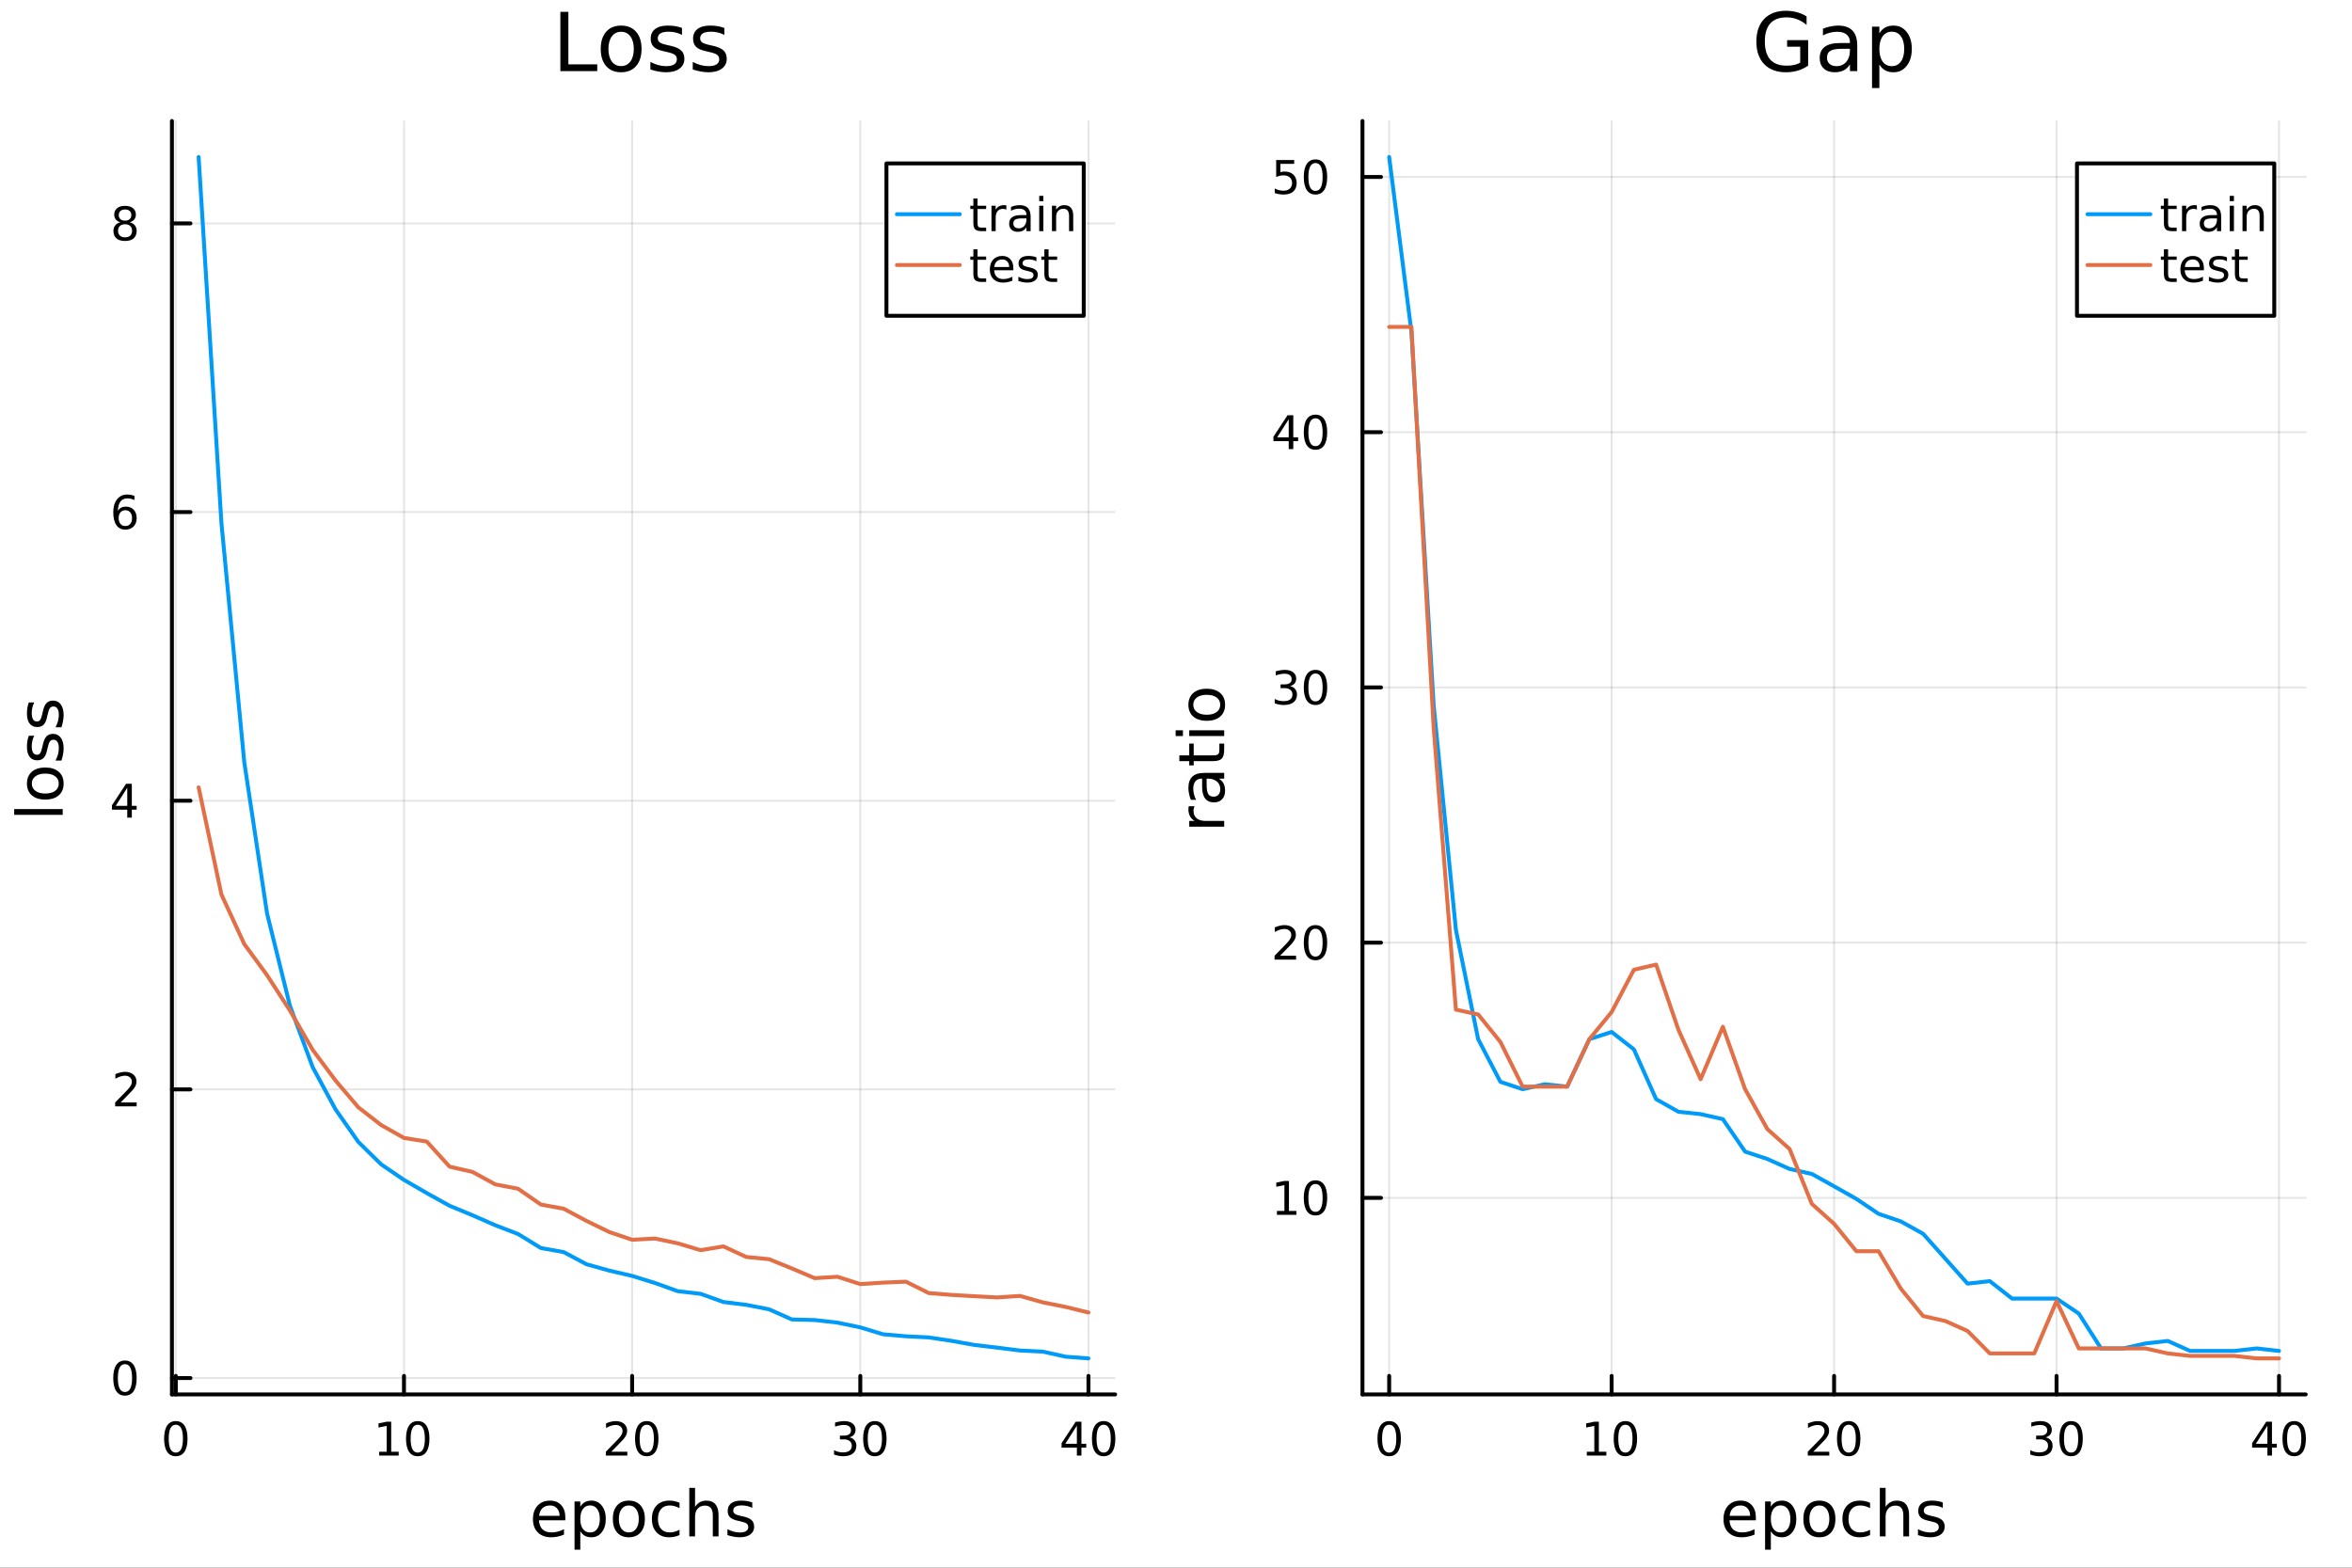 <?xml version="1.0" encoding="utf-8"?>
<svg xmlns="http://www.w3.org/2000/svg" xmlns:xlink="http://www.w3.org/1999/xlink" width="600" height="400" viewBox="0 0 2400 1600">
<rect x="0" y="0" width="2400" height="1600" fill="#333333" stroke="none"/>
<defs>
  <clipPath id="clip900">
    <rect x="0" y="0" width="2400" height="1600"/>
  </clipPath>
</defs>
<path clip-path="url(#clip900)" d="M0 1600 L2400 1600 L2400 0 L0 0  Z" fill="#ffffff" fill-rule="evenodd" fill-opacity="1"/>
<defs>
  <clipPath id="clip901">
    <rect x="480" y="0" width="1681" height="1600"/>
  </clipPath>
</defs>
<path clip-path="url(#clip900)" d="M175.445 1423.18 L1137.92 1423.18 L1137.92 123.472 L175.445 123.472  Z" fill="#ffffff" fill-rule="evenodd" fill-opacity="1"/>
<defs>
  <clipPath id="clip902">
    <rect x="175" y="123" width="963" height="1301"/>
  </clipPath>
</defs>
<polyline clip-path="url(#clip902)" style="stroke:#000000; stroke-linecap:round; stroke-linejoin:round; stroke-width:2; stroke-opacity:0.1; fill:none" points="179.403,1423.18 179.403,123.472 "/>
<polyline clip-path="url(#clip902)" style="stroke:#000000; stroke-linecap:round; stroke-linejoin:round; stroke-width:2; stroke-opacity:0.1; fill:none" points="412.222,1423.18 412.222,123.472 "/>
<polyline clip-path="url(#clip902)" style="stroke:#000000; stroke-linecap:round; stroke-linejoin:round; stroke-width:2; stroke-opacity:0.1; fill:none" points="645.041,1423.18 645.041,123.472 "/>
<polyline clip-path="url(#clip902)" style="stroke:#000000; stroke-linecap:round; stroke-linejoin:round; stroke-width:2; stroke-opacity:0.1; fill:none" points="877.859,1423.18 877.859,123.472 "/>
<polyline clip-path="url(#clip902)" style="stroke:#000000; stroke-linecap:round; stroke-linejoin:round; stroke-width:2; stroke-opacity:0.1; fill:none" points="1110.68,1423.18 1110.68,123.472 "/>
<polyline clip-path="url(#clip900)" style="stroke:#000000; stroke-linecap:round; stroke-linejoin:round; stroke-width:4; stroke-opacity:1; fill:none" points="175.445,1423.18 1137.92,1423.18 "/>
<polyline clip-path="url(#clip900)" style="stroke:#000000; stroke-linecap:round; stroke-linejoin:round; stroke-width:4; stroke-opacity:1; fill:none" points="179.403,1423.18 179.403,1404.28 "/>
<polyline clip-path="url(#clip900)" style="stroke:#000000; stroke-linecap:round; stroke-linejoin:round; stroke-width:4; stroke-opacity:1; fill:none" points="412.222,1423.18 412.222,1404.28 "/>
<polyline clip-path="url(#clip900)" style="stroke:#000000; stroke-linecap:round; stroke-linejoin:round; stroke-width:4; stroke-opacity:1; fill:none" points="645.041,1423.18 645.041,1404.28 "/>
<polyline clip-path="url(#clip900)" style="stroke:#000000; stroke-linecap:round; stroke-linejoin:round; stroke-width:4; stroke-opacity:1; fill:none" points="877.859,1423.18 877.859,1404.28 "/>
<polyline clip-path="url(#clip900)" style="stroke:#000000; stroke-linecap:round; stroke-linejoin:round; stroke-width:4; stroke-opacity:1; fill:none" points="1110.68,1423.18 1110.68,1404.28 "/>
<path clip-path="url(#clip900)" d="M179.403 1454.1 Q175.792 1454.1 173.963 1457.66 Q172.158 1461.2 172.158 1468.33 Q172.158 1475.44 173.963 1479.01 Q175.792 1482.55 179.403 1482.55 Q183.037 1482.55 184.843 1479.01 Q186.672 1475.44 186.672 1468.33 Q186.672 1461.2 184.843 1457.66 Q183.037 1454.1 179.403 1454.1 M179.403 1450.39 Q185.213 1450.39 188.269 1455 Q191.348 1459.58 191.348 1468.33 Q191.348 1477.06 188.269 1481.67 Q185.213 1486.25 179.403 1486.25 Q173.593 1486.25 170.514 1481.67 Q167.459 1477.06 167.459 1468.33 Q167.459 1459.58 170.514 1455 Q173.593 1450.39 179.403 1450.39 Z" fill="#000000" fill-rule="nonzero" fill-opacity="1" /><path clip-path="url(#clip900)" d="M386.91 1481.64 L394.548 1481.64 L394.548 1455.28 L386.238 1456.95 L386.238 1452.69 L394.502 1451.02 L399.178 1451.02 L399.178 1481.64 L406.817 1481.64 L406.817 1485.58 L386.91 1485.58 L386.91 1481.64 Z" fill="#000000" fill-rule="nonzero" fill-opacity="1" /><path clip-path="url(#clip900)" d="M426.261 1454.1 Q422.65 1454.1 420.821 1457.66 Q419.016 1461.2 419.016 1468.33 Q419.016 1475.44 420.821 1479.01 Q422.65 1482.55 426.261 1482.55 Q429.895 1482.55 431.701 1479.01 Q433.53 1475.44 433.53 1468.33 Q433.53 1461.2 431.701 1457.66 Q429.895 1454.1 426.261 1454.1 M426.261 1450.39 Q432.071 1450.39 435.127 1455 Q438.206 1459.58 438.206 1468.33 Q438.206 1477.06 435.127 1481.67 Q432.071 1486.25 426.261 1486.25 Q420.451 1486.25 417.372 1481.67 Q414.317 1477.06 414.317 1468.33 Q414.317 1459.58 417.372 1455 Q420.451 1450.39 426.261 1450.39 Z" fill="#000000" fill-rule="nonzero" fill-opacity="1" /><path clip-path="url(#clip900)" d="M623.814 1481.64 L640.133 1481.64 L640.133 1485.58 L618.189 1485.58 L618.189 1481.64 Q620.851 1478.89 625.434 1474.26 Q630.041 1469.61 631.221 1468.27 Q633.467 1465.74 634.346 1464.01 Q635.249 1462.25 635.249 1460.56 Q635.249 1457.8 633.305 1456.07 Q631.383 1454.33 628.282 1454.33 Q626.082 1454.33 623.629 1455.09 Q621.198 1455.86 618.42 1457.41 L618.42 1452.69 Q621.245 1451.55 623.698 1450.97 Q626.152 1450.39 628.189 1450.39 Q633.559 1450.39 636.754 1453.08 Q639.948 1455.77 639.948 1460.26 Q639.948 1462.39 639.138 1464.31 Q638.351 1466.2 636.244 1468.8 Q635.666 1469.47 632.564 1472.69 Q629.462 1475.88 623.814 1481.64 Z" fill="#000000" fill-rule="nonzero" fill-opacity="1" /><path clip-path="url(#clip900)" d="M659.948 1454.1 Q656.337 1454.1 654.508 1457.66 Q652.703 1461.2 652.703 1468.33 Q652.703 1475.44 654.508 1479.01 Q656.337 1482.55 659.948 1482.55 Q663.582 1482.55 665.388 1479.01 Q667.216 1475.44 667.216 1468.33 Q667.216 1461.2 665.388 1457.66 Q663.582 1454.1 659.948 1454.1 M659.948 1450.39 Q665.758 1450.39 668.814 1455 Q671.892 1459.58 671.892 1468.33 Q671.892 1477.06 668.814 1481.67 Q665.758 1486.25 659.948 1486.25 Q654.138 1486.25 651.059 1481.67 Q648.004 1477.06 648.004 1468.33 Q648.004 1459.58 651.059 1455 Q654.138 1450.39 659.948 1450.39 Z" fill="#000000" fill-rule="nonzero" fill-opacity="1" /><path clip-path="url(#clip900)" d="M866.702 1466.95 Q870.059 1467.66 871.934 1469.93 Q873.832 1472.2 873.832 1475.53 Q873.832 1480.65 870.313 1483.45 Q866.795 1486.25 860.313 1486.25 Q858.137 1486.25 855.823 1485.81 Q853.531 1485.39 851.077 1484.54 L851.077 1480.02 Q853.022 1481.16 855.336 1481.74 Q857.651 1482.32 860.174 1482.32 Q864.572 1482.32 866.864 1480.58 Q869.179 1478.84 869.179 1475.53 Q869.179 1472.48 867.026 1470.77 Q864.897 1469.03 861.077 1469.03 L857.049 1469.03 L857.049 1465.19 L861.262 1465.19 Q864.711 1465.19 866.54 1463.82 Q868.369 1462.43 868.369 1459.84 Q868.369 1457.18 866.471 1455.77 Q864.596 1454.33 861.077 1454.33 Q859.156 1454.33 856.957 1454.75 Q854.758 1455.16 852.119 1456.04 L852.119 1451.88 Q854.781 1451.14 857.096 1450.77 Q859.434 1450.39 861.494 1450.39 Q866.818 1450.39 869.92 1452.83 Q873.022 1455.23 873.022 1459.35 Q873.022 1462.22 871.378 1464.21 Q869.734 1466.18 866.702 1466.95 Z" fill="#000000" fill-rule="nonzero" fill-opacity="1" /><path clip-path="url(#clip900)" d="M892.697 1454.1 Q889.086 1454.1 887.258 1457.66 Q885.452 1461.2 885.452 1468.33 Q885.452 1475.44 887.258 1479.01 Q889.086 1482.55 892.697 1482.55 Q896.332 1482.55 898.137 1479.01 Q899.966 1475.44 899.966 1468.33 Q899.966 1461.2 898.137 1457.66 Q896.332 1454.1 892.697 1454.1 M892.697 1450.39 Q898.507 1450.39 901.563 1455 Q904.642 1459.58 904.642 1468.33 Q904.642 1477.06 901.563 1481.67 Q898.507 1486.25 892.697 1486.25 Q886.887 1486.25 883.808 1481.67 Q880.753 1477.06 880.753 1468.33 Q880.753 1459.58 883.808 1455 Q886.887 1450.39 892.697 1450.39 Z" fill="#000000" fill-rule="nonzero" fill-opacity="1" /><path clip-path="url(#clip900)" d="M1098.85 1455.09 L1087.04 1473.54 L1098.85 1473.54 L1098.85 1455.09 M1097.62 1451.02 L1103.5 1451.02 L1103.5 1473.54 L1108.43 1473.54 L1108.43 1477.43 L1103.5 1477.43 L1103.5 1485.58 L1098.85 1485.58 L1098.85 1477.43 L1083.25 1477.43 L1083.25 1472.92 L1097.62 1451.02 Z" fill="#000000" fill-rule="nonzero" fill-opacity="1" /><path clip-path="url(#clip900)" d="M1126.16 1454.1 Q1122.55 1454.1 1120.72 1457.66 Q1118.92 1461.2 1118.92 1468.33 Q1118.92 1475.44 1120.72 1479.01 Q1122.55 1482.55 1126.16 1482.55 Q1129.8 1482.55 1131.6 1479.01 Q1133.43 1475.44 1133.43 1468.33 Q1133.43 1461.2 1131.6 1457.66 Q1129.8 1454.1 1126.16 1454.1 M1126.16 1450.39 Q1131.97 1450.39 1135.03 1455 Q1138.11 1459.58 1138.11 1468.33 Q1138.11 1477.06 1135.03 1481.67 Q1131.97 1486.25 1126.16 1486.25 Q1120.35 1486.25 1117.28 1481.67 Q1114.22 1477.06 1114.22 1468.33 Q1114.22 1459.58 1117.28 1455 Q1120.35 1450.39 1126.16 1450.39 Z" fill="#000000" fill-rule="nonzero" fill-opacity="1" /><path clip-path="url(#clip900)" d="M576.872 1548.76 L576.872 1551.62 L549.945 1551.62 Q550.327 1557.67 553.573 1560.85 Q556.851 1564 562.676 1564 Q566.05 1564 569.201 1563.17 Q572.384 1562.35 575.503 1560.69 L575.503 1566.23 Q572.352 1567.57 569.042 1568.27 Q565.732 1568.97 562.326 1568.97 Q553.796 1568.97 548.799 1564 Q543.834 1559.04 543.834 1550.57 Q543.834 1541.82 548.544 1536.69 Q553.287 1531.54 561.307 1531.54 Q568.501 1531.54 572.67 1536.18 Q576.872 1540.8 576.872 1548.76 M571.015 1547.04 Q570.951 1542.23 568.31 1539.37 Q565.7 1536.5 561.371 1536.5 Q556.469 1536.5 553.509 1539.27 Q550.581 1542.04 550.136 1547.07 L571.015 1547.04 Z" fill="#000000" fill-rule="nonzero" fill-opacity="1" /><path clip-path="url(#clip900)" d="M592.149 1562.7 L592.149 1581.6 L586.261 1581.6 L586.261 1532.4 L592.149 1532.4 L592.149 1537.81 Q593.995 1534.62 596.796 1533.1 Q599.629 1531.54 603.544 1531.54 Q610.037 1531.54 614.079 1536.69 Q618.153 1541.85 618.153 1550.25 Q618.153 1558.65 614.079 1563.81 Q610.037 1568.97 603.544 1568.97 Q599.629 1568.97 596.796 1567.44 Q593.995 1565.88 592.149 1562.7 M612.074 1550.25 Q612.074 1543.79 609.4 1540.13 Q606.759 1536.44 602.112 1536.44 Q597.465 1536.44 594.791 1540.13 Q592.149 1543.79 592.149 1550.25 Q592.149 1556.71 594.791 1560.4 Q597.465 1564.07 602.112 1564.07 Q606.759 1564.07 609.4 1560.4 Q612.074 1556.71 612.074 1550.25 Z" fill="#000000" fill-rule="nonzero" fill-opacity="1" /><path clip-path="url(#clip900)" d="M641.674 1536.5 Q636.964 1536.5 634.227 1540.19 Q631.489 1543.85 631.489 1550.25 Q631.489 1556.65 634.195 1560.34 Q636.932 1564 641.674 1564 Q646.353 1564 649.091 1560.31 Q651.828 1556.62 651.828 1550.25 Q651.828 1543.92 649.091 1540.23 Q646.353 1536.5 641.674 1536.5 M641.674 1531.54 Q649.313 1531.54 653.674 1536.5 Q658.034 1541.47 658.034 1550.25 Q658.034 1559 653.674 1564 Q649.313 1568.97 641.674 1568.97 Q634.004 1568.97 629.643 1564 Q625.315 1559 625.315 1550.25 Q625.315 1541.47 629.643 1536.5 Q634.004 1531.54 641.674 1531.54 Z" fill="#000000" fill-rule="nonzero" fill-opacity="1" /><path clip-path="url(#clip900)" d="M693.396 1533.76 L693.396 1539.24 Q690.913 1537.87 688.399 1537.2 Q685.916 1536.5 683.37 1536.5 Q677.673 1536.5 674.522 1540.13 Q671.37 1543.73 671.37 1550.25 Q671.37 1556.78 674.522 1560.4 Q677.673 1564 683.37 1564 Q685.916 1564 688.399 1563.33 Q690.913 1562.63 693.396 1561.26 L693.396 1566.68 Q690.945 1567.82 688.303 1568.39 Q685.693 1568.97 682.733 1568.97 Q674.681 1568.97 669.938 1563.91 Q665.196 1558.85 665.196 1550.25 Q665.196 1541.53 669.97 1536.53 Q674.776 1531.54 683.115 1531.54 Q685.821 1531.54 688.399 1532.11 Q690.977 1532.65 693.396 1533.76 Z" fill="#000000" fill-rule="nonzero" fill-opacity="1" /><path clip-path="url(#clip900)" d="M733.213 1546.53 L733.213 1568.04 L727.357 1568.04 L727.357 1546.72 Q727.357 1541.66 725.384 1539.14 Q723.41 1536.63 719.463 1536.63 Q714.721 1536.63 711.984 1539.65 Q709.246 1542.68 709.246 1547.9 L709.246 1568.04 L703.358 1568.04 L703.358 1518.52 L709.246 1518.52 L709.246 1537.93 Q711.347 1534.72 714.18 1533.13 Q717.044 1531.54 720.768 1531.54 Q726.911 1531.54 730.062 1535.36 Q733.213 1539.14 733.213 1546.53 Z" fill="#000000" fill-rule="nonzero" fill-opacity="1" /><path clip-path="url(#clip900)" d="M767.62 1533.45 L767.62 1538.98 Q765.137 1537.71 762.464 1537.07 Q759.79 1536.44 756.926 1536.44 Q752.565 1536.44 750.369 1537.77 Q748.205 1539.11 748.205 1541.79 Q748.205 1543.82 749.764 1545 Q751.324 1546.15 756.034 1547.2 L758.04 1547.64 Q764.278 1548.98 766.888 1551.43 Q769.53 1553.85 769.53 1558.21 Q769.53 1563.17 765.583 1566.07 Q761.668 1568.97 754.793 1568.97 Q751.929 1568.97 748.809 1568.39 Q745.722 1567.85 742.284 1566.74 L742.284 1560.69 Q745.531 1562.38 748.682 1563.24 Q751.833 1564.07 754.92 1564.07 Q759.058 1564.07 761.286 1562.66 Q763.514 1561.23 763.514 1558.65 Q763.514 1556.27 761.891 1554.99 Q760.299 1553.72 754.857 1552.54 L752.82 1552.07 Q747.377 1550.92 744.958 1548.56 Q742.539 1546.18 742.539 1542.04 Q742.539 1537.01 746.104 1534.27 Q749.669 1531.54 756.225 1531.54 Q759.472 1531.54 762.336 1532.01 Q765.201 1532.49 767.62 1533.45 Z" fill="#000000" fill-rule="nonzero" fill-opacity="1" /><polyline clip-path="url(#clip902)" style="stroke:#000000; stroke-linecap:round; stroke-linejoin:round; stroke-width:2; stroke-opacity:0.1; fill:none" points="175.445,1406.46 1137.92,1406.46 "/>
<polyline clip-path="url(#clip902)" style="stroke:#000000; stroke-linecap:round; stroke-linejoin:round; stroke-width:2; stroke-opacity:0.1; fill:none" points="175.445,1111.84 1137.92,1111.84 "/>
<polyline clip-path="url(#clip902)" style="stroke:#000000; stroke-linecap:round; stroke-linejoin:round; stroke-width:2; stroke-opacity:0.1; fill:none" points="175.445,817.229 1137.92,817.229 "/>
<polyline clip-path="url(#clip902)" style="stroke:#000000; stroke-linecap:round; stroke-linejoin:round; stroke-width:2; stroke-opacity:0.1; fill:none" points="175.445,522.613 1137.92,522.613 "/>
<polyline clip-path="url(#clip902)" style="stroke:#000000; stroke-linecap:round; stroke-linejoin:round; stroke-width:2; stroke-opacity:0.1; fill:none" points="175.445,227.997 1137.92,227.997 "/>
<polyline clip-path="url(#clip900)" style="stroke:#000000; stroke-linecap:round; stroke-linejoin:round; stroke-width:4; stroke-opacity:1; fill:none" points="175.445,1423.18 175.445,123.472 "/>
<polyline clip-path="url(#clip900)" style="stroke:#000000; stroke-linecap:round; stroke-linejoin:round; stroke-width:4; stroke-opacity:1; fill:none" points="175.445,1406.46 194.343,1406.46 "/>
<polyline clip-path="url(#clip900)" style="stroke:#000000; stroke-linecap:round; stroke-linejoin:round; stroke-width:4; stroke-opacity:1; fill:none" points="175.445,1111.84 194.343,1111.84 "/>
<polyline clip-path="url(#clip900)" style="stroke:#000000; stroke-linecap:round; stroke-linejoin:round; stroke-width:4; stroke-opacity:1; fill:none" points="175.445,817.229 194.343,817.229 "/>
<polyline clip-path="url(#clip900)" style="stroke:#000000; stroke-linecap:round; stroke-linejoin:round; stroke-width:4; stroke-opacity:1; fill:none" points="175.445,522.613 194.343,522.613 "/>
<polyline clip-path="url(#clip900)" style="stroke:#000000; stroke-linecap:round; stroke-linejoin:round; stroke-width:4; stroke-opacity:1; fill:none" points="175.445,227.997 194.343,227.997 "/>
<path clip-path="url(#clip900)" d="M127.501 1392.26 Q123.89 1392.26 122.061 1395.82 Q120.255 1399.37 120.255 1406.5 Q120.255 1413.6 122.061 1417.17 Q123.89 1420.71 127.501 1420.71 Q131.135 1420.71 132.941 1417.17 Q134.769 1413.6 134.769 1406.5 Q134.769 1399.37 132.941 1395.82 Q131.135 1392.26 127.501 1392.26 M127.501 1388.56 Q133.311 1388.56 136.367 1393.16 Q139.445 1397.75 139.445 1406.5 Q139.445 1415.22 136.367 1419.83 Q133.311 1424.41 127.501 1424.41 Q121.691 1424.41 118.612 1419.83 Q115.556 1415.22 115.556 1406.5 Q115.556 1397.75 118.612 1393.16 Q121.691 1388.56 127.501 1388.56 Z" fill="#000000" fill-rule="nonzero" fill-opacity="1" /><path clip-path="url(#clip900)" d="M123.126 1125.19 L139.445 1125.19 L139.445 1129.12 L117.501 1129.12 L117.501 1125.19 Q120.163 1122.43 124.746 1117.81 Q129.353 1113.15 130.533 1111.81 Q132.779 1109.29 133.658 1107.55 Q134.561 1105.79 134.561 1104.1 Q134.561 1101.35 132.617 1099.61 Q130.695 1097.87 127.593 1097.87 Q125.394 1097.87 122.941 1098.64 Q120.51 1099.4 117.732 1100.95 L117.732 1096.23 Q120.556 1095.1 123.01 1094.52 Q125.464 1093.94 127.501 1093.94 Q132.871 1093.94 136.066 1096.62 Q139.26 1099.31 139.26 1103.8 Q139.26 1105.93 138.45 1107.85 Q137.663 1109.75 135.556 1112.34 Q134.978 1113.01 131.876 1116.23 Q128.774 1119.43 123.126 1125.19 Z" fill="#000000" fill-rule="nonzero" fill-opacity="1" /><path clip-path="url(#clip900)" d="M129.862 804.023 L118.056 822.472 L129.862 822.472 L129.862 804.023 M128.635 799.949 L134.515 799.949 L134.515 822.472 L139.445 822.472 L139.445 826.36 L134.515 826.36 L134.515 834.509 L129.862 834.509 L129.862 826.36 L114.26 826.36 L114.26 821.847 L128.635 799.949 Z" fill="#000000" fill-rule="nonzero" fill-opacity="1" /><path clip-path="url(#clip900)" d="M127.917 520.749 Q124.769 520.749 122.918 522.902 Q121.089 525.055 121.089 528.805 Q121.089 532.531 122.918 534.707 Q124.769 536.86 127.917 536.86 Q131.066 536.86 132.894 534.707 Q134.746 532.531 134.746 528.805 Q134.746 525.055 132.894 522.902 Q131.066 520.749 127.917 520.749 M137.2 506.096 L137.2 510.356 Q135.441 509.522 133.635 509.083 Q131.853 508.643 130.093 508.643 Q125.464 508.643 123.01 511.768 Q120.58 514.893 120.232 521.212 Q121.598 519.198 123.658 518.133 Q125.718 517.045 128.195 517.045 Q133.404 517.045 136.413 520.217 Q139.445 523.365 139.445 528.805 Q139.445 534.129 136.297 537.346 Q133.149 540.564 127.917 540.564 Q121.922 540.564 118.751 535.981 Q115.58 531.374 115.58 522.647 Q115.58 514.453 119.468 509.592 Q123.357 504.708 129.908 504.708 Q131.667 504.708 133.45 505.055 Q135.255 505.402 137.2 506.096 Z" fill="#000000" fill-rule="nonzero" fill-opacity="1" /><path clip-path="url(#clip900)" d="M127.593 228.865 Q124.26 228.865 122.339 230.647 Q120.441 232.429 120.441 235.554 Q120.441 238.679 122.339 240.462 Q124.26 242.244 127.593 242.244 Q130.927 242.244 132.848 240.462 Q134.769 238.656 134.769 235.554 Q134.769 232.429 132.848 230.647 Q130.95 228.865 127.593 228.865 M122.918 226.874 Q119.908 226.133 118.218 224.073 Q116.552 222.013 116.552 219.05 Q116.552 214.906 119.492 212.499 Q122.455 210.092 127.593 210.092 Q132.755 210.092 135.695 212.499 Q138.635 214.906 138.635 219.05 Q138.635 222.013 136.945 224.073 Q135.279 226.133 132.292 226.874 Q135.672 227.661 137.547 229.953 Q139.445 232.244 139.445 235.554 Q139.445 240.577 136.367 243.263 Q133.311 245.948 127.593 245.948 Q121.876 245.948 118.797 243.263 Q115.742 240.577 115.742 235.554 Q115.742 232.244 117.64 229.953 Q119.538 227.661 122.918 226.874 M121.205 219.49 Q121.205 222.175 122.871 223.679 Q124.561 225.184 127.593 225.184 Q130.603 225.184 132.292 223.679 Q134.005 222.175 134.005 219.49 Q134.005 216.804 132.292 215.3 Q130.603 213.795 127.593 213.795 Q124.561 213.795 122.871 215.3 Q121.205 216.804 121.205 219.49 Z" fill="#000000" fill-rule="nonzero" fill-opacity="1" /><path clip-path="url(#clip900)" d="M14.479 831.62 L14.479 825.763 L64.004 825.763 L64.004 831.62 L14.479 831.62 Z" fill="#000000" fill-rule="nonzero" fill-opacity="1" /><path clip-path="url(#clip900)" d="M32.462 799.696 Q32.462 804.407 36.154 807.144 Q39.815 809.881 46.212 809.881 Q52.609 809.881 56.302 807.176 Q59.962 804.438 59.962 799.696 Q59.962 795.017 56.27 792.28 Q52.578 789.543 46.212 789.543 Q39.878 789.543 36.186 792.28 Q32.462 795.017 32.462 799.696 M27.497 799.696 Q27.497 792.057 32.462 787.697 Q37.427 783.336 46.212 783.336 Q54.965 783.336 59.962 787.697 Q64.927 792.057 64.927 799.696 Q64.927 807.367 59.962 811.727 Q54.965 816.056 46.212 816.056 Q37.427 816.056 32.462 811.727 Q27.497 807.367 27.497 799.696 Z" fill="#000000" fill-rule="nonzero" fill-opacity="1" /><path clip-path="url(#clip900)" d="M29.407 750.903 L34.945 750.903 Q33.672 753.385 33.035 756.059 Q32.398 758.733 32.398 761.597 Q32.398 765.958 33.735 768.154 Q35.072 770.318 37.746 770.318 Q39.783 770.318 40.96 768.759 Q42.106 767.199 43.157 762.488 L43.602 760.483 Q44.939 754.245 47.39 751.635 Q49.809 748.993 54.169 748.993 Q59.134 748.993 62.031 752.94 Q64.927 756.855 64.927 763.73 Q64.927 766.594 64.354 769.713 Q63.813 772.801 62.699 776.238 L56.652 776.238 Q58.339 772.992 59.198 769.841 Q60.026 766.69 60.026 763.602 Q60.026 759.465 58.625 757.237 Q57.193 755.009 54.615 755.009 Q52.228 755.009 50.955 756.632 Q49.681 758.223 48.504 763.666 L48.026 765.703 Q46.88 771.146 44.525 773.565 Q42.138 775.984 38 775.984 Q32.971 775.984 30.234 772.419 Q27.497 768.854 27.497 762.297 Q27.497 759.051 27.974 756.186 Q28.452 753.322 29.407 750.903 Z" fill="#000000" fill-rule="nonzero" fill-opacity="1" /><path clip-path="url(#clip900)" d="M29.407 716.942 L34.945 716.942 Q33.672 719.424 33.035 722.098 Q32.398 724.772 32.398 727.636 Q32.398 731.997 33.735 734.193 Q35.072 736.357 37.746 736.357 Q39.783 736.357 40.96 734.798 Q42.106 733.238 43.157 728.527 L43.602 726.522 Q44.939 720.284 47.39 717.674 Q49.809 715.032 54.169 715.032 Q59.134 715.032 62.031 718.979 Q64.927 722.894 64.927 729.769 Q64.927 732.633 64.354 735.752 Q63.813 738.84 62.699 742.277 L56.652 742.277 Q58.339 739.031 59.198 735.88 Q60.026 732.729 60.026 729.641 Q60.026 725.504 58.625 723.276 Q57.193 721.048 54.615 721.048 Q52.228 721.048 50.955 722.671 Q49.681 724.262 48.504 729.705 L48.026 731.742 Q46.88 737.185 44.525 739.604 Q42.138 742.023 38 742.023 Q32.971 742.023 30.234 738.458 Q27.497 734.893 27.497 728.336 Q27.497 725.09 27.974 722.225 Q28.452 719.361 29.407 716.942 Z" fill="#000000" fill-rule="nonzero" fill-opacity="1" /><path clip-path="url(#clip900)" d="M571.795 12.096 L579.978 12.096 L579.978 65.689 L609.428 65.689 L609.428 72.576 L571.795 72.576 L571.795 12.096 Z" fill="#000000" fill-rule="nonzero" fill-opacity="1" /><path clip-path="url(#clip900)" d="M633.814 32.431 Q627.819 32.431 624.335 37.131 Q620.851 41.789 620.851 49.931 Q620.851 58.074 624.295 62.773 Q627.778 67.431 633.814 67.431 Q639.769 67.431 643.253 62.732 Q646.737 58.033 646.737 49.931 Q646.737 41.87 643.253 37.171 Q639.769 32.431 633.814 32.431 M633.814 26.112 Q643.536 26.112 649.086 32.431 Q654.636 38.751 654.636 49.931 Q654.636 61.071 649.086 67.431 Q643.536 73.751 633.814 73.751 Q624.052 73.751 618.502 67.431 Q612.993 61.071 612.993 49.931 Q612.993 38.751 618.502 32.431 Q624.052 26.112 633.814 26.112 Z" fill="#000000" fill-rule="nonzero" fill-opacity="1" /><path clip-path="url(#clip900)" d="M695.915 28.543 L695.915 35.591 Q692.755 33.971 689.352 33.161 Q685.949 32.35 682.304 32.35 Q676.754 32.35 673.959 34.052 Q671.204 35.753 671.204 39.156 Q671.204 41.749 673.189 43.248 Q675.174 44.706 681.169 46.043 L683.721 46.61 Q691.661 48.311 694.983 51.43 Q698.345 54.509 698.345 60.059 Q698.345 66.378 693.322 70.064 Q688.339 73.751 679.589 73.751 Q675.944 73.751 671.974 73.022 Q668.044 72.333 663.669 70.915 L663.669 63.218 Q667.801 65.365 671.812 66.459 Q675.822 67.512 679.752 67.512 Q685.018 67.512 687.853 65.73 Q690.689 63.907 690.689 60.626 Q690.689 57.588 688.623 55.967 Q686.598 54.347 679.67 52.848 L677.078 52.24 Q670.151 50.782 667.072 47.785 Q663.993 44.746 663.993 39.48 Q663.993 33.08 668.531 29.596 Q673.068 26.112 681.412 26.112 Q685.544 26.112 689.19 26.72 Q692.836 27.327 695.915 28.543 Z" fill="#000000" fill-rule="nonzero" fill-opacity="1" /><path clip-path="url(#clip900)" d="M739.138 28.543 L739.138 35.591 Q735.978 33.971 732.575 33.161 Q729.173 32.35 725.527 32.35 Q719.977 32.35 717.182 34.052 Q714.427 35.753 714.427 39.156 Q714.427 41.749 716.412 43.248 Q718.397 44.706 724.392 46.043 L726.945 46.61 Q734.884 48.311 738.206 51.43 Q741.568 54.509 741.568 60.059 Q741.568 66.378 736.545 70.064 Q731.563 73.751 722.813 73.751 Q719.167 73.751 715.197 73.022 Q711.268 72.333 706.893 70.915 L706.893 63.218 Q711.024 65.365 715.035 66.459 Q719.045 67.512 722.975 67.512 Q728.241 67.512 731.076 65.73 Q733.912 63.907 733.912 60.626 Q733.912 57.588 731.846 55.967 Q729.821 54.347 722.894 52.848 L720.301 52.24 Q713.374 50.782 710.295 47.785 Q707.217 44.746 707.217 39.48 Q707.217 33.08 711.754 29.596 Q716.291 26.112 724.636 26.112 Q728.767 26.112 732.413 26.72 Q736.059 27.327 739.138 28.543 Z" fill="#000000" fill-rule="nonzero" fill-opacity="1" /><polyline clip-path="url(#clip902)" style="stroke:#009af9; stroke-linecap:round; stroke-linejoin:round; stroke-width:4; stroke-opacity:1; fill:none" points="202.685,160.256 225.967,534.1 249.249,777.746 272.531,932.402 295.813,1026.39 319.094,1089.25 342.376,1132.23 365.658,1165.49 388.94,1188.36 412.222,1204.23 435.504,1217.69 458.786,1230.64 482.068,1240.27 505.349,1250.49 528.631,1259.45 551.913,1273.74 575.195,1277.9 598.477,1290.31 621.759,1296.8 645.041,1302.22 668.323,1309.44 691.604,1317.8 714.886,1320.49 738.168,1328.86 761.45,1331.73 784.732,1336.29 808.014,1346.65 831.296,1347.25 854.578,1349.88 877.859,1354.74 901.141,1361.8 924.423,1363.84 947.705,1364.98 970.987,1368.5 994.269,1372.67 1017.55,1375.42 1040.83,1378.35 1064.11,1379.48 1087.4,1384.65 1110.68,1386.4 "/>
<polyline clip-path="url(#clip902)" style="stroke:#e26f46; stroke-linecap:round; stroke-linejoin:round; stroke-width:4; stroke-opacity:1; fill:none" points="202.685,803.616 225.967,912.98 249.249,963.516 272.531,995.325 295.813,1031.31 319.094,1071.57 342.376,1102.8 365.658,1130.15 388.94,1148.25 412.222,1161.38 435.504,1165.11 458.786,1190.72 482.068,1196.03 505.349,1208.77 528.631,1213.24 551.913,1229.38 575.195,1233.64 598.477,1246.1 621.759,1257.44 645.041,1265.31 668.323,1264.06 691.604,1268.96 714.886,1275.96 738.168,1272.07 761.45,1282.88 784.732,1285.15 808.014,1294.59 831.296,1304.5 854.578,1303.07 877.859,1310.56 901.141,1309.05 924.423,1308.09 947.705,1319.73 970.987,1321.59 994.269,1322.93 1017.55,1324.18 1040.83,1322.61 1064.11,1329.22 1087.4,1333.86 1110.68,1339.57 "/>
<path clip-path="url(#clip900)" d="M904.543 322.316 L1105.84 322.316 L1105.84 166.796 L904.543 166.796  Z" fill="#ffffff" fill-rule="evenodd" fill-opacity="1"/>
<polyline clip-path="url(#clip900)" style="stroke:#000000; stroke-linecap:round; stroke-linejoin:round; stroke-width:4; stroke-opacity:1; fill:none" points="904.543,322.316 1105.84,322.316 1105.84,166.796 904.543,166.796 904.543,322.316 "/>
<polyline clip-path="url(#clip900)" style="stroke:#009af9; stroke-linecap:round; stroke-linejoin:round; stroke-width:4; stroke-opacity:1; fill:none" points="915.237,218.636 979.402,218.636 "/>
<path clip-path="url(#clip900)" d="M997.503 202.629 L997.503 209.99 L1006.28 209.99 L1006.28 213.3 L997.503 213.3 L997.503 227.374 Q997.503 230.545 998.36 231.448 Q999.239 232.351 1001.9 232.351 L1006.28 232.351 L1006.28 235.916 L1001.9 235.916 Q996.971 235.916 995.096 234.087 Q993.221 232.235 993.221 227.374 L993.221 213.3 L990.096 213.3 L990.096 209.99 L993.221 209.99 L993.221 202.629 L997.503 202.629 Z" fill="#000000" fill-rule="nonzero" fill-opacity="1" /><path clip-path="url(#clip900)" d="M1026.9 213.971 Q1026.18 213.555 1025.33 213.37 Q1024.49 213.161 1023.48 213.161 Q1019.86 213.161 1017.92 215.522 Q1016 217.86 1016 222.258 L1016 235.916 L1011.72 235.916 L1011.72 209.99 L1016 209.99 L1016 214.018 Q1017.34 211.657 1019.49 210.522 Q1021.65 209.365 1024.73 209.365 Q1025.16 209.365 1025.7 209.434 Q1026.23 209.481 1026.88 209.596 L1026.9 213.971 Z" fill="#000000" fill-rule="nonzero" fill-opacity="1" /><path clip-path="url(#clip900)" d="M1043.15 222.883 Q1037.99 222.883 1036 224.064 Q1034.01 225.244 1034.01 228.092 Q1034.01 230.36 1035.49 231.703 Q1036.99 233.022 1039.56 233.022 Q1043.1 233.022 1045.23 230.522 Q1047.39 227.999 1047.39 223.832 L1047.39 222.883 L1043.15 222.883 M1051.65 221.124 L1051.65 235.916 L1047.39 235.916 L1047.39 231.981 Q1045.93 234.342 1043.75 235.476 Q1041.58 236.587 1038.43 236.587 Q1034.45 236.587 1032.09 234.365 Q1029.75 232.119 1029.75 228.369 Q1029.75 223.994 1032.66 221.772 Q1035.6 219.55 1041.41 219.55 L1047.39 219.55 L1047.39 219.133 Q1047.39 216.194 1045.44 214.596 Q1043.52 212.976 1040.03 212.976 Q1037.8 212.976 1035.7 213.508 Q1033.59 214.041 1031.65 215.106 L1031.65 211.17 Q1033.98 210.268 1036.18 209.828 Q1038.38 209.365 1040.47 209.365 Q1046.09 209.365 1048.87 212.282 Q1051.65 215.198 1051.65 221.124 Z" fill="#000000" fill-rule="nonzero" fill-opacity="1" /><path clip-path="url(#clip900)" d="M1060.42 209.99 L1064.68 209.99 L1064.68 235.916 L1060.42 235.916 L1060.42 209.99 M1060.42 199.897 L1064.68 199.897 L1064.68 205.291 L1060.42 205.291 L1060.42 199.897 Z" fill="#000000" fill-rule="nonzero" fill-opacity="1" /><path clip-path="url(#clip900)" d="M1095.14 220.268 L1095.14 235.916 L1090.88 235.916 L1090.88 220.407 Q1090.88 216.726 1089.45 214.897 Q1088.01 213.069 1085.14 213.069 Q1081.69 213.069 1079.7 215.268 Q1077.71 217.467 1077.71 221.263 L1077.71 235.916 L1073.43 235.916 L1073.43 209.99 L1077.71 209.99 L1077.71 214.018 Q1079.24 211.68 1081.3 210.522 Q1083.38 209.365 1086.09 209.365 Q1090.56 209.365 1092.85 212.143 Q1095.14 214.897 1095.14 220.268 Z" fill="#000000" fill-rule="nonzero" fill-opacity="1" /><polyline clip-path="url(#clip900)" style="stroke:#e26f46; stroke-linecap:round; stroke-linejoin:round; stroke-width:4; stroke-opacity:1; fill:none" points="915.237,270.476 979.402,270.476 "/>
<path clip-path="url(#clip900)" d="M997.503 254.469 L997.503 261.83 L1006.28 261.83 L1006.28 265.14 L997.503 265.14 L997.503 279.214 Q997.503 282.385 998.36 283.288 Q999.239 284.191 1001.9 284.191 L1006.28 284.191 L1006.28 287.756 L1001.9 287.756 Q996.971 287.756 995.096 285.927 Q993.221 284.075 993.221 279.214 L993.221 265.14 L990.096 265.14 L990.096 261.83 L993.221 261.83 L993.221 254.469 L997.503 254.469 Z" fill="#000000" fill-rule="nonzero" fill-opacity="1" /><path clip-path="url(#clip900)" d="M1034.05 273.728 L1034.05 275.811 L1014.47 275.811 Q1014.75 280.209 1017.11 282.524 Q1019.49 284.816 1023.73 284.816 Q1026.18 284.816 1028.48 284.214 Q1030.79 283.612 1033.06 282.409 L1033.06 286.436 Q1030.77 287.408 1028.36 287.918 Q1025.95 288.427 1023.48 288.427 Q1017.27 288.427 1013.64 284.816 Q1010.03 281.205 1010.03 275.047 Q1010.03 268.682 1013.45 264.955 Q1016.9 261.205 1022.73 261.205 Q1027.97 261.205 1031 264.585 Q1034.05 267.941 1034.05 273.728 M1029.79 272.478 Q1029.75 268.983 1027.83 266.899 Q1025.93 264.816 1022.78 264.816 Q1019.22 264.816 1017.06 266.83 Q1014.93 268.844 1014.61 272.501 L1029.79 272.478 Z" fill="#000000" fill-rule="nonzero" fill-opacity="1" /><path clip-path="url(#clip900)" d="M1057.57 262.594 L1057.57 266.622 Q1055.77 265.696 1053.82 265.233 Q1051.88 264.77 1049.79 264.77 Q1046.62 264.77 1045.03 265.742 Q1043.45 266.714 1043.45 268.659 Q1043.45 270.14 1044.59 270.997 Q1045.72 271.83 1049.15 272.594 L1050.6 272.918 Q1055.14 273.89 1057.04 275.672 Q1058.96 277.432 1058.96 280.603 Q1058.96 284.214 1056.09 286.321 Q1053.24 288.427 1048.24 288.427 Q1046.16 288.427 1043.89 288.01 Q1041.65 287.617 1039.15 286.807 L1039.15 282.409 Q1041.51 283.635 1043.8 284.26 Q1046.09 284.862 1048.34 284.862 Q1051.35 284.862 1052.97 283.844 Q1054.59 282.802 1054.59 280.927 Q1054.59 279.191 1053.41 278.265 Q1052.25 277.339 1048.29 276.483 L1046.81 276.135 Q1042.85 275.302 1041.09 273.589 Q1039.33 271.853 1039.33 268.844 Q1039.33 265.186 1041.92 263.196 Q1044.52 261.205 1049.29 261.205 Q1051.65 261.205 1053.73 261.552 Q1055.81 261.899 1057.57 262.594 Z" fill="#000000" fill-rule="nonzero" fill-opacity="1" /><path clip-path="url(#clip900)" d="M1069.96 254.469 L1069.96 261.83 L1078.73 261.83 L1078.73 265.14 L1069.96 265.14 L1069.96 279.214 Q1069.96 282.385 1070.81 283.288 Q1071.69 284.191 1074.35 284.191 L1078.73 284.191 L1078.73 287.756 L1074.35 287.756 Q1069.42 287.756 1067.55 285.927 Q1065.67 284.075 1065.67 279.214 L1065.67 265.14 L1062.55 265.14 L1062.55 261.83 L1065.67 261.83 L1065.67 254.469 L1069.96 254.469 Z" fill="#000000" fill-rule="nonzero" fill-opacity="1" /><path clip-path="url(#clip900)" d="M1390.28 1423.18 L2352.76 1423.18 L2352.76 123.472 L1390.28 123.472  Z" fill="#ffffff" fill-rule="evenodd" fill-opacity="1"/>
<defs>
  <clipPath id="clip903">
    <rect x="1390" y="123" width="963" height="1301"/>
  </clipPath>
</defs>
<polyline clip-path="url(#clip903)" style="stroke:#000000; stroke-linecap:round; stroke-linejoin:round; stroke-width:2; stroke-opacity:0.1; fill:none" points="1417.52,1423.18 1417.52,123.472 "/>
<polyline clip-path="url(#clip903)" style="stroke:#000000; stroke-linecap:round; stroke-linejoin:round; stroke-width:2; stroke-opacity:0.1; fill:none" points="1644.52,1423.18 1644.52,123.472 "/>
<polyline clip-path="url(#clip903)" style="stroke:#000000; stroke-linecap:round; stroke-linejoin:round; stroke-width:2; stroke-opacity:0.1; fill:none" points="1871.52,1423.18 1871.52,123.472 "/>
<polyline clip-path="url(#clip903)" style="stroke:#000000; stroke-linecap:round; stroke-linejoin:round; stroke-width:2; stroke-opacity:0.1; fill:none" points="2098.52,1423.18 2098.52,123.472 "/>
<polyline clip-path="url(#clip903)" style="stroke:#000000; stroke-linecap:round; stroke-linejoin:round; stroke-width:2; stroke-opacity:0.1; fill:none" points="2325.52,1423.18 2325.52,123.472 "/>
<polyline clip-path="url(#clip900)" style="stroke:#000000; stroke-linecap:round; stroke-linejoin:round; stroke-width:4; stroke-opacity:1; fill:none" points="1390.28,1423.18 2352.76,1423.18 "/>
<polyline clip-path="url(#clip900)" style="stroke:#000000; stroke-linecap:round; stroke-linejoin:round; stroke-width:4; stroke-opacity:1; fill:none" points="1417.52,1423.18 1417.52,1404.28 "/>
<polyline clip-path="url(#clip900)" style="stroke:#000000; stroke-linecap:round; stroke-linejoin:round; stroke-width:4; stroke-opacity:1; fill:none" points="1644.52,1423.18 1644.52,1404.28 "/>
<polyline clip-path="url(#clip900)" style="stroke:#000000; stroke-linecap:round; stroke-linejoin:round; stroke-width:4; stroke-opacity:1; fill:none" points="1871.52,1423.18 1871.52,1404.28 "/>
<polyline clip-path="url(#clip900)" style="stroke:#000000; stroke-linecap:round; stroke-linejoin:round; stroke-width:4; stroke-opacity:1; fill:none" points="2098.52,1423.18 2098.52,1404.28 "/>
<polyline clip-path="url(#clip900)" style="stroke:#000000; stroke-linecap:round; stroke-linejoin:round; stroke-width:4; stroke-opacity:1; fill:none" points="2325.52,1423.18 2325.52,1404.28 "/>
<path clip-path="url(#clip900)" d="M1417.52 1454.1 Q1413.91 1454.1 1412.08 1457.66 Q1410.28 1461.2 1410.28 1468.33 Q1410.28 1475.44 1412.08 1479.01 Q1413.91 1482.55 1417.52 1482.55 Q1421.16 1482.55 1422.96 1479.01 Q1424.79 1475.44 1424.79 1468.33 Q1424.79 1461.2 1422.96 1457.66 Q1421.16 1454.1 1417.52 1454.1 M1417.52 1450.39 Q1423.33 1450.39 1426.39 1455 Q1429.47 1459.58 1429.47 1468.33 Q1429.47 1477.06 1426.39 1481.67 Q1423.33 1486.25 1417.52 1486.25 Q1411.71 1486.25 1408.63 1481.67 Q1405.58 1477.06 1405.58 1468.33 Q1405.58 1459.58 1408.63 1455 Q1411.71 1450.39 1417.52 1450.39 Z" fill="#000000" fill-rule="nonzero" fill-opacity="1" /><path clip-path="url(#clip900)" d="M1619.21 1481.64 L1626.85 1481.64 L1626.85 1455.28 L1618.54 1456.95 L1618.54 1452.69 L1626.8 1451.02 L1631.48 1451.02 L1631.48 1481.64 L1639.12 1481.64 L1639.12 1485.58 L1619.21 1485.58 L1619.21 1481.64 Z" fill="#000000" fill-rule="nonzero" fill-opacity="1" /><path clip-path="url(#clip900)" d="M1658.56 1454.1 Q1654.95 1454.1 1653.12 1457.66 Q1651.32 1461.2 1651.32 1468.33 Q1651.32 1475.44 1653.12 1479.01 Q1654.95 1482.55 1658.56 1482.55 Q1662.19 1482.55 1664 1479.01 Q1665.83 1475.44 1665.83 1468.33 Q1665.83 1461.2 1664 1457.66 Q1662.19 1454.1 1658.56 1454.1 M1658.56 1450.39 Q1664.37 1450.39 1667.43 1455 Q1670.5 1459.58 1670.5 1468.33 Q1670.5 1477.06 1667.43 1481.67 Q1664.37 1486.25 1658.56 1486.25 Q1652.75 1486.25 1649.67 1481.67 Q1646.62 1477.06 1646.62 1468.33 Q1646.62 1459.58 1649.67 1455 Q1652.75 1450.39 1658.56 1450.39 Z" fill="#000000" fill-rule="nonzero" fill-opacity="1" /><path clip-path="url(#clip900)" d="M1850.29 1481.64 L1866.61 1481.64 L1866.61 1485.58 L1844.67 1485.58 L1844.67 1481.64 Q1847.33 1478.89 1851.91 1474.26 Q1856.52 1469.61 1857.7 1468.27 Q1859.95 1465.74 1860.83 1464.01 Q1861.73 1462.25 1861.73 1460.56 Q1861.73 1457.8 1859.78 1456.07 Q1857.86 1454.33 1854.76 1454.33 Q1852.56 1454.33 1850.11 1455.09 Q1847.68 1455.86 1844.9 1457.41 L1844.9 1452.69 Q1847.72 1451.55 1850.18 1450.97 Q1852.63 1450.39 1854.67 1450.39 Q1860.04 1450.39 1863.23 1453.08 Q1866.43 1455.77 1866.43 1460.26 Q1866.43 1462.39 1865.62 1464.31 Q1864.83 1466.2 1862.72 1468.8 Q1862.14 1469.47 1859.04 1472.69 Q1855.94 1475.88 1850.29 1481.64 Z" fill="#000000" fill-rule="nonzero" fill-opacity="1" /><path clip-path="url(#clip900)" d="M1886.43 1454.1 Q1882.82 1454.1 1880.99 1457.66 Q1879.18 1461.2 1879.18 1468.33 Q1879.18 1475.44 1880.99 1479.01 Q1882.82 1482.55 1886.43 1482.55 Q1890.06 1482.55 1891.87 1479.01 Q1893.7 1475.44 1893.7 1468.33 Q1893.7 1461.2 1891.87 1457.66 Q1890.06 1454.1 1886.43 1454.1 M1886.43 1450.39 Q1892.24 1450.39 1895.29 1455 Q1898.37 1459.58 1898.37 1468.33 Q1898.37 1477.06 1895.29 1481.67 Q1892.24 1486.25 1886.43 1486.25 Q1880.62 1486.25 1877.54 1481.67 Q1874.48 1477.06 1874.48 1468.33 Q1874.48 1459.58 1877.54 1455 Q1880.62 1450.39 1886.43 1450.39 Z" fill="#000000" fill-rule="nonzero" fill-opacity="1" /><path clip-path="url(#clip900)" d="M2087.36 1466.95 Q2090.72 1467.66 2092.59 1469.93 Q2094.49 1472.2 2094.49 1475.53 Q2094.49 1480.65 2090.97 1483.45 Q2087.45 1486.25 2080.97 1486.25 Q2078.8 1486.25 2076.48 1485.81 Q2074.19 1485.39 2071.74 1484.54 L2071.74 1480.02 Q2073.68 1481.16 2075.99 1481.74 Q2078.31 1482.32 2080.83 1482.32 Q2085.23 1482.32 2087.52 1480.58 Q2089.84 1478.84 2089.84 1475.53 Q2089.84 1472.48 2087.68 1470.77 Q2085.55 1469.03 2081.74 1469.03 L2077.71 1469.03 L2077.71 1465.19 L2081.92 1465.19 Q2085.37 1465.19 2087.2 1463.82 Q2089.03 1462.43 2089.03 1459.84 Q2089.03 1457.18 2087.13 1455.77 Q2085.25 1454.33 2081.74 1454.33 Q2079.81 1454.33 2077.62 1454.75 Q2075.42 1455.16 2072.78 1456.04 L2072.78 1451.88 Q2075.44 1451.14 2077.75 1450.77 Q2080.09 1450.39 2082.15 1450.39 Q2087.48 1450.39 2090.58 1452.83 Q2093.68 1455.23 2093.68 1459.35 Q2093.68 1462.22 2092.04 1464.21 Q2090.39 1466.18 2087.36 1466.95 Z" fill="#000000" fill-rule="nonzero" fill-opacity="1" /><path clip-path="url(#clip900)" d="M2113.36 1454.1 Q2109.74 1454.1 2107.92 1457.66 Q2106.11 1461.2 2106.11 1468.33 Q2106.11 1475.44 2107.92 1479.01 Q2109.74 1482.55 2113.36 1482.55 Q2116.99 1482.55 2118.8 1479.01 Q2120.62 1475.44 2120.62 1468.33 Q2120.62 1461.2 2118.8 1457.66 Q2116.99 1454.1 2113.36 1454.1 M2113.36 1450.39 Q2119.17 1450.39 2122.22 1455 Q2125.3 1459.58 2125.3 1468.33 Q2125.3 1477.06 2122.22 1481.67 Q2119.17 1486.25 2113.36 1486.25 Q2107.55 1486.25 2104.47 1481.67 Q2101.41 1477.06 2101.41 1468.33 Q2101.41 1459.58 2104.47 1455 Q2107.55 1450.39 2113.36 1450.39 Z" fill="#000000" fill-rule="nonzero" fill-opacity="1" /><path clip-path="url(#clip900)" d="M2313.69 1455.09 L2301.88 1473.54 L2313.69 1473.54 L2313.69 1455.09 M2312.46 1451.02 L2318.34 1451.02 L2318.34 1473.54 L2323.27 1473.54 L2323.27 1477.43 L2318.34 1477.43 L2318.34 1485.58 L2313.69 1485.58 L2313.69 1477.43 L2298.09 1477.43 L2298.09 1472.92 L2312.46 1451.02 Z" fill="#000000" fill-rule="nonzero" fill-opacity="1" /><path clip-path="url(#clip900)" d="M2341 1454.1 Q2337.39 1454.1 2335.56 1457.66 Q2333.76 1461.2 2333.76 1468.33 Q2333.76 1475.44 2335.56 1479.01 Q2337.39 1482.55 2341 1482.55 Q2344.64 1482.55 2346.44 1479.01 Q2348.27 1475.44 2348.27 1468.33 Q2348.27 1461.2 2346.44 1457.66 Q2344.64 1454.1 2341 1454.1 M2341 1450.39 Q2346.81 1450.39 2349.87 1455 Q2352.95 1459.58 2352.95 1468.33 Q2352.95 1477.06 2349.87 1481.67 Q2346.81 1486.25 2341 1486.25 Q2335.19 1486.25 2332.11 1481.67 Q2329.06 1477.06 2329.06 1468.33 Q2329.06 1459.58 2332.11 1455 Q2335.19 1450.39 2341 1450.39 Z" fill="#000000" fill-rule="nonzero" fill-opacity="1" /><path clip-path="url(#clip900)" d="M1791.71 1548.76 L1791.71 1551.62 L1764.78 1551.62 Q1765.16 1557.67 1768.41 1560.85 Q1771.69 1564 1777.51 1564 Q1780.89 1564 1784.04 1563.17 Q1787.22 1562.35 1790.34 1560.69 L1790.34 1566.23 Q1787.19 1567.57 1783.88 1568.27 Q1780.57 1568.97 1777.16 1568.97 Q1768.63 1568.97 1763.64 1564 Q1758.67 1559.04 1758.67 1550.57 Q1758.67 1541.82 1763.38 1536.69 Q1768.12 1531.54 1776.15 1531.54 Q1783.34 1531.54 1787.51 1536.18 Q1791.71 1540.8 1791.71 1548.76 M1785.85 1547.04 Q1785.79 1542.23 1783.15 1539.37 Q1780.54 1536.5 1776.21 1536.5 Q1771.31 1536.5 1768.35 1539.27 Q1765.42 1542.04 1764.97 1547.07 L1785.85 1547.04 Z" fill="#000000" fill-rule="nonzero" fill-opacity="1" /><path clip-path="url(#clip900)" d="M1806.99 1562.7 L1806.99 1581.6 L1801.1 1581.6 L1801.1 1532.4 L1806.99 1532.4 L1806.99 1537.81 Q1808.83 1534.62 1811.63 1533.1 Q1814.47 1531.54 1818.38 1531.54 Q1824.87 1531.54 1828.92 1536.69 Q1832.99 1541.85 1832.99 1550.25 Q1832.99 1558.65 1828.92 1563.81 Q1824.87 1568.97 1818.38 1568.97 Q1814.47 1568.97 1811.63 1567.44 Q1808.83 1565.88 1806.99 1562.7 M1826.91 1550.25 Q1826.91 1543.79 1824.24 1540.13 Q1821.6 1536.44 1816.95 1536.44 Q1812.3 1536.44 1809.63 1540.13 Q1806.99 1543.79 1806.99 1550.25 Q1806.99 1556.71 1809.63 1560.4 Q1812.3 1564.07 1816.95 1564.07 Q1821.6 1564.07 1824.24 1560.4 Q1826.91 1556.71 1826.91 1550.25 Z" fill="#000000" fill-rule="nonzero" fill-opacity="1" /><path clip-path="url(#clip900)" d="M1856.51 1536.5 Q1851.8 1536.5 1849.06 1540.19 Q1846.33 1543.85 1846.33 1550.25 Q1846.33 1556.65 1849.03 1560.34 Q1851.77 1564 1856.51 1564 Q1861.19 1564 1863.93 1560.31 Q1866.67 1556.62 1866.67 1550.25 Q1866.67 1543.92 1863.93 1540.23 Q1861.19 1536.5 1856.51 1536.5 M1856.51 1531.54 Q1864.15 1531.54 1868.51 1536.5 Q1872.87 1541.47 1872.87 1550.25 Q1872.87 1559 1868.51 1564 Q1864.15 1568.97 1856.51 1568.97 Q1848.84 1568.97 1844.48 1564 Q1840.15 1559 1840.15 1550.25 Q1840.15 1541.47 1844.48 1536.5 Q1848.84 1531.54 1856.51 1531.54 Z" fill="#000000" fill-rule="nonzero" fill-opacity="1" /><path clip-path="url(#clip900)" d="M1908.23 1533.76 L1908.23 1539.24 Q1905.75 1537.87 1903.24 1537.2 Q1900.75 1536.5 1898.21 1536.5 Q1892.51 1536.5 1889.36 1540.13 Q1886.21 1543.73 1886.21 1550.25 Q1886.21 1556.78 1889.36 1560.4 Q1892.51 1564 1898.21 1564 Q1900.75 1564 1903.24 1563.33 Q1905.75 1562.63 1908.23 1561.26 L1908.23 1566.68 Q1905.78 1567.82 1903.14 1568.39 Q1900.53 1568.97 1897.57 1568.97 Q1889.52 1568.97 1884.78 1563.91 Q1880.03 1558.85 1880.03 1550.25 Q1880.03 1541.53 1884.81 1536.53 Q1889.61 1531.54 1897.95 1531.54 Q1900.66 1531.54 1903.24 1532.11 Q1905.81 1532.65 1908.23 1533.76 Z" fill="#000000" fill-rule="nonzero" fill-opacity="1" /><path clip-path="url(#clip900)" d="M1948.05 1546.53 L1948.05 1568.04 L1942.19 1568.04 L1942.19 1546.72 Q1942.19 1541.66 1940.22 1539.14 Q1938.25 1536.63 1934.3 1536.63 Q1929.56 1536.63 1926.82 1539.65 Q1924.08 1542.68 1924.08 1547.9 L1924.08 1568.04 L1918.2 1568.04 L1918.2 1518.52 L1924.08 1518.52 L1924.08 1537.93 Q1926.19 1534.72 1929.02 1533.13 Q1931.88 1531.54 1935.61 1531.54 Q1941.75 1531.54 1944.9 1535.36 Q1948.05 1539.14 1948.05 1546.53 Z" fill="#000000" fill-rule="nonzero" fill-opacity="1" /><path clip-path="url(#clip900)" d="M1982.46 1533.45 L1982.46 1538.98 Q1979.98 1537.71 1977.3 1537.07 Q1974.63 1536.44 1971.76 1536.44 Q1967.4 1536.44 1965.21 1537.77 Q1963.04 1539.11 1963.04 1541.79 Q1963.04 1543.82 1964.6 1545 Q1966.16 1546.15 1970.87 1547.2 L1972.88 1547.64 Q1979.12 1548.98 1981.73 1551.43 Q1984.37 1553.85 1984.37 1558.21 Q1984.37 1563.17 1980.42 1566.07 Q1976.51 1568.97 1969.63 1568.97 Q1966.77 1568.97 1963.65 1568.39 Q1960.56 1567.85 1957.12 1566.74 L1957.12 1560.69 Q1960.37 1562.38 1963.52 1563.24 Q1966.67 1564.07 1969.76 1564.07 Q1973.9 1564.07 1976.12 1562.66 Q1978.35 1561.23 1978.35 1558.65 Q1978.35 1556.27 1976.73 1554.99 Q1975.14 1553.72 1969.69 1552.54 L1967.66 1552.07 Q1962.21 1550.92 1959.8 1548.56 Q1957.38 1546.18 1957.38 1542.04 Q1957.38 1537.01 1960.94 1534.27 Q1964.51 1531.54 1971.06 1531.54 Q1974.31 1531.54 1977.17 1532.01 Q1980.04 1532.49 1982.46 1533.45 Z" fill="#000000" fill-rule="nonzero" fill-opacity="1" /><polyline clip-path="url(#clip903)" style="stroke:#000000; stroke-linecap:round; stroke-linejoin:round; stroke-width:2; stroke-opacity:0.1; fill:none" points="1390.28,1222.57 2352.76,1222.57 "/>
<polyline clip-path="url(#clip903)" style="stroke:#000000; stroke-linecap:round; stroke-linejoin:round; stroke-width:2; stroke-opacity:0.1; fill:none" points="1390.28,962.08 2352.76,962.08 "/>
<polyline clip-path="url(#clip903)" style="stroke:#000000; stroke-linecap:round; stroke-linejoin:round; stroke-width:2; stroke-opacity:0.1; fill:none" points="1390.28,701.589 2352.76,701.589 "/>
<polyline clip-path="url(#clip903)" style="stroke:#000000; stroke-linecap:round; stroke-linejoin:round; stroke-width:2; stroke-opacity:0.1; fill:none" points="1390.28,441.098 2352.76,441.098 "/>
<polyline clip-path="url(#clip903)" style="stroke:#000000; stroke-linecap:round; stroke-linejoin:round; stroke-width:2; stroke-opacity:0.1; fill:none" points="1390.28,180.607 2352.76,180.607 "/>
<polyline clip-path="url(#clip900)" style="stroke:#000000; stroke-linecap:round; stroke-linejoin:round; stroke-width:4; stroke-opacity:1; fill:none" points="1390.28,1423.18 1390.28,123.472 "/>
<polyline clip-path="url(#clip900)" style="stroke:#000000; stroke-linecap:round; stroke-linejoin:round; stroke-width:4; stroke-opacity:1; fill:none" points="1390.28,1222.57 1409.18,1222.57 "/>
<polyline clip-path="url(#clip900)" style="stroke:#000000; stroke-linecap:round; stroke-linejoin:round; stroke-width:4; stroke-opacity:1; fill:none" points="1390.28,962.08 1409.18,962.08 "/>
<polyline clip-path="url(#clip900)" style="stroke:#000000; stroke-linecap:round; stroke-linejoin:round; stroke-width:4; stroke-opacity:1; fill:none" points="1390.28,701.589 1409.18,701.589 "/>
<polyline clip-path="url(#clip900)" style="stroke:#000000; stroke-linecap:round; stroke-linejoin:round; stroke-width:4; stroke-opacity:1; fill:none" points="1390.28,441.098 1409.18,441.098 "/>
<polyline clip-path="url(#clip900)" style="stroke:#000000; stroke-linecap:round; stroke-linejoin:round; stroke-width:4; stroke-opacity:1; fill:none" points="1390.28,180.607 1409.18,180.607 "/>
<path clip-path="url(#clip900)" d="M1302.99 1235.92 L1310.63 1235.92 L1310.63 1209.55 L1302.32 1211.22 L1302.32 1206.96 L1310.58 1205.29 L1315.26 1205.29 L1315.26 1235.92 L1322.89 1235.92 L1322.89 1239.85 L1302.99 1239.85 L1302.99 1235.92 Z" fill="#000000" fill-rule="nonzero" fill-opacity="1" /><path clip-path="url(#clip900)" d="M1342.34 1208.37 Q1338.73 1208.37 1336.9 1211.93 Q1335.09 1215.48 1335.09 1222.61 Q1335.09 1229.71 1336.9 1233.28 Q1338.73 1236.82 1342.34 1236.82 Q1345.97 1236.82 1347.78 1233.28 Q1349.61 1229.71 1349.61 1222.61 Q1349.61 1215.48 1347.78 1211.93 Q1345.97 1208.37 1342.34 1208.37 M1342.34 1204.67 Q1348.15 1204.67 1351.2 1209.27 Q1354.28 1213.86 1354.28 1222.61 Q1354.28 1231.33 1351.2 1235.94 Q1348.15 1240.52 1342.34 1240.52 Q1336.53 1240.52 1333.45 1235.94 Q1330.39 1231.33 1330.39 1222.61 Q1330.39 1213.86 1333.45 1209.27 Q1336.53 1204.67 1342.34 1204.67 Z" fill="#000000" fill-rule="nonzero" fill-opacity="1" /><path clip-path="url(#clip900)" d="M1306.2 975.425 L1322.52 975.425 L1322.52 979.36 L1300.58 979.36 L1300.58 975.425 Q1303.24 972.67 1307.83 968.041 Q1312.43 963.388 1313.61 962.045 Q1315.86 959.522 1316.74 957.786 Q1317.64 956.027 1317.64 954.337 Q1317.64 951.583 1315.7 949.846 Q1313.77 948.11 1310.67 948.11 Q1308.47 948.11 1306.02 948.874 Q1303.59 949.638 1300.81 951.189 L1300.81 946.467 Q1303.64 945.333 1306.09 944.754 Q1308.54 944.175 1310.58 944.175 Q1315.95 944.175 1319.14 946.86 Q1322.34 949.546 1322.34 954.036 Q1322.34 956.166 1321.53 958.087 Q1320.74 959.985 1318.64 962.578 Q1318.06 963.249 1314.95 966.467 Q1311.85 969.661 1306.2 975.425 Z" fill="#000000" fill-rule="nonzero" fill-opacity="1" /><path clip-path="url(#clip900)" d="M1342.34 947.879 Q1338.73 947.879 1336.9 951.444 Q1335.09 954.985 1335.09 962.115 Q1335.09 969.221 1336.9 972.786 Q1338.73 976.328 1342.34 976.328 Q1345.97 976.328 1347.78 972.786 Q1349.61 969.221 1349.61 962.115 Q1349.61 954.985 1347.78 951.444 Q1345.97 947.879 1342.34 947.879 M1342.34 944.175 Q1348.15 944.175 1351.2 948.782 Q1354.28 953.365 1354.28 962.115 Q1354.28 970.842 1351.2 975.448 Q1348.15 980.032 1342.34 980.032 Q1336.53 980.032 1333.45 975.448 Q1330.39 970.842 1330.39 962.115 Q1330.39 953.365 1333.45 948.782 Q1336.53 944.175 1342.34 944.175 Z" fill="#000000" fill-rule="nonzero" fill-opacity="1" /><path clip-path="url(#clip900)" d="M1316.34 700.235 Q1319.7 700.953 1321.57 703.221 Q1323.47 705.49 1323.47 708.823 Q1323.47 713.939 1319.95 716.74 Q1316.44 719.54 1309.95 719.54 Q1307.78 719.54 1305.46 719.101 Q1303.17 718.684 1300.72 717.828 L1300.72 713.314 Q1302.66 714.448 1304.98 715.027 Q1307.29 715.605 1309.82 715.605 Q1314.21 715.605 1316.51 713.869 Q1318.82 712.133 1318.82 708.823 Q1318.82 705.767 1316.67 704.054 Q1314.54 702.318 1310.72 702.318 L1306.69 702.318 L1306.69 698.476 L1310.9 698.476 Q1314.35 698.476 1316.18 697.11 Q1318.01 695.721 1318.01 693.129 Q1318.01 690.467 1316.11 689.055 Q1314.24 687.619 1310.72 687.619 Q1308.8 687.619 1306.6 688.036 Q1304.4 688.453 1301.76 689.332 L1301.76 685.166 Q1304.42 684.425 1306.74 684.055 Q1309.08 683.684 1311.14 683.684 Q1316.46 683.684 1319.56 686.115 Q1322.66 688.522 1322.66 692.642 Q1322.66 695.513 1321.02 697.504 Q1319.38 699.471 1316.34 700.235 Z" fill="#000000" fill-rule="nonzero" fill-opacity="1" /><path clip-path="url(#clip900)" d="M1342.34 687.388 Q1338.73 687.388 1336.9 690.953 Q1335.09 694.494 1335.09 701.624 Q1335.09 708.73 1336.9 712.295 Q1338.73 715.837 1342.34 715.837 Q1345.97 715.837 1347.78 712.295 Q1349.61 708.73 1349.61 701.624 Q1349.61 694.494 1347.78 690.953 Q1345.97 687.388 1342.34 687.388 M1342.34 683.684 Q1348.15 683.684 1351.2 688.291 Q1354.28 692.874 1354.28 701.624 Q1354.28 710.351 1351.2 714.957 Q1348.15 719.54 1342.34 719.54 Q1336.53 719.54 1333.45 714.957 Q1330.39 710.351 1330.39 701.624 Q1330.39 692.874 1333.45 688.291 Q1336.53 683.684 1342.34 683.684 Z" fill="#000000" fill-rule="nonzero" fill-opacity="1" /><path clip-path="url(#clip900)" d="M1315.02 427.892 L1303.22 446.341 L1315.02 446.341 L1315.02 427.892 M1313.8 423.818 L1319.68 423.818 L1319.68 446.341 L1324.61 446.341 L1324.61 450.23 L1319.68 450.23 L1319.68 458.378 L1315.02 458.378 L1315.02 450.23 L1299.42 450.23 L1299.42 445.716 L1313.8 423.818 Z" fill="#000000" fill-rule="nonzero" fill-opacity="1" /><path clip-path="url(#clip900)" d="M1342.34 426.897 Q1338.73 426.897 1336.9 430.462 Q1335.09 434.003 1335.09 441.133 Q1335.09 448.239 1336.9 451.804 Q1338.73 455.346 1342.34 455.346 Q1345.97 455.346 1347.78 451.804 Q1349.61 448.239 1349.61 441.133 Q1349.61 434.003 1347.78 430.462 Q1345.97 426.897 1342.34 426.897 M1342.34 423.193 Q1348.15 423.193 1351.2 427.8 Q1354.28 432.383 1354.28 441.133 Q1354.28 449.86 1351.2 454.466 Q1348.15 459.049 1342.34 459.049 Q1336.53 459.049 1333.45 454.466 Q1330.39 449.86 1330.39 441.133 Q1330.39 432.383 1333.45 427.8 Q1336.53 423.193 1342.34 423.193 Z" fill="#000000" fill-rule="nonzero" fill-opacity="1" /><path clip-path="url(#clip900)" d="M1302.22 163.327 L1320.58 163.327 L1320.58 167.262 L1306.51 167.262 L1306.51 175.735 Q1307.52 175.387 1308.54 175.225 Q1309.56 175.04 1310.58 175.04 Q1316.37 175.04 1319.75 178.211 Q1323.13 181.383 1323.13 186.799 Q1323.13 192.378 1319.65 195.48 Q1316.18 198.558 1309.86 198.558 Q1307.69 198.558 1305.42 198.188 Q1303.17 197.818 1300.76 197.077 L1300.76 192.378 Q1302.85 193.512 1305.07 194.068 Q1307.29 194.623 1309.77 194.623 Q1313.77 194.623 1316.11 192.517 Q1318.45 190.41 1318.45 186.799 Q1318.45 183.188 1316.11 181.082 Q1313.77 178.975 1309.77 178.975 Q1307.89 178.975 1306.02 179.392 Q1304.17 179.809 1302.22 180.688 L1302.22 163.327 Z" fill="#000000" fill-rule="nonzero" fill-opacity="1" /><path clip-path="url(#clip900)" d="M1342.34 166.406 Q1338.73 166.406 1336.9 169.971 Q1335.09 173.512 1335.09 180.642 Q1335.09 187.748 1336.9 191.313 Q1338.73 194.855 1342.34 194.855 Q1345.97 194.855 1347.78 191.313 Q1349.61 187.748 1349.61 180.642 Q1349.61 173.512 1347.78 169.971 Q1345.97 166.406 1342.34 166.406 M1342.34 162.702 Q1348.15 162.702 1351.2 167.309 Q1354.28 171.892 1354.28 180.642 Q1354.28 189.369 1351.2 193.975 Q1348.15 198.558 1342.34 198.558 Q1336.53 198.558 1333.45 193.975 Q1330.39 189.369 1330.39 180.642 Q1330.39 171.892 1333.45 167.309 Q1336.53 162.702 1342.34 162.702 Z" fill="#000000" fill-rule="nonzero" fill-opacity="1" /><path clip-path="url(#clip900)" d="M1218.99 822.851 Q1218.42 823.838 1218.17 825.016 Q1217.88 826.161 1217.88 827.562 Q1217.88 832.527 1221.13 835.201 Q1224.34 837.842 1230.39 837.842 L1249.17 837.842 L1249.17 843.731 L1213.52 843.731 L1213.52 837.842 L1219.06 837.842 Q1215.81 835.996 1214.25 833.036 Q1212.66 830.076 1212.66 825.843 Q1212.66 825.238 1212.75 824.506 Q1212.82 823.774 1212.98 822.883 L1218.99 822.851 Z" fill="#000000" fill-rule="nonzero" fill-opacity="1" /><path clip-path="url(#clip900)" d="M1231.25 800.508 Q1231.25 807.605 1232.87 810.343 Q1234.49 813.08 1238.41 813.08 Q1241.53 813.08 1243.37 811.043 Q1245.19 808.974 1245.19 805.441 Q1245.19 800.571 1241.75 797.643 Q1238.28 794.683 1232.55 794.683 L1231.25 794.683 L1231.25 800.508 M1228.83 788.826 L1249.17 788.826 L1249.17 794.683 L1243.76 794.683 Q1247 796.688 1248.56 799.68 Q1250.09 802.672 1250.09 807.001 Q1250.09 812.475 1247.03 815.722 Q1243.95 818.936 1238.79 818.936 Q1232.77 818.936 1229.72 814.926 Q1226.66 810.884 1226.66 802.895 L1226.66 794.683 L1226.09 794.683 Q1222.05 794.683 1219.85 797.357 Q1217.62 799.998 1217.62 804.804 Q1217.62 807.86 1218.36 810.756 Q1219.09 813.653 1220.55 816.326 L1215.14 816.326 Q1213.9 813.112 1213.3 810.088 Q1212.66 807.064 1212.66 804.2 Q1212.66 796.465 1216.67 792.646 Q1220.68 788.826 1228.83 788.826 Z" fill="#000000" fill-rule="nonzero" fill-opacity="1" /><path clip-path="url(#clip900)" d="M1203.4 770.971 L1213.52 770.971 L1213.52 758.908 L1218.07 758.908 L1218.07 770.971 L1237.42 770.971 Q1241.78 770.971 1243.02 769.793 Q1244.26 768.584 1244.26 764.923 L1244.26 758.908 L1249.17 758.908 L1249.17 764.923 Q1249.17 771.703 1246.65 774.281 Q1244.11 776.859 1237.42 776.859 L1218.07 776.859 L1218.07 781.156 L1213.52 781.156 L1213.52 776.859 L1203.4 776.859 L1203.4 770.971 Z" fill="#000000" fill-rule="nonzero" fill-opacity="1" /><path clip-path="url(#clip900)" d="M1213.52 751.205 L1213.52 745.349 L1249.17 745.349 L1249.17 751.205 L1213.52 751.205 M1199.64 751.205 L1199.64 745.349 L1207.06 745.349 L1207.06 751.205 L1199.64 751.205 Z" fill="#000000" fill-rule="nonzero" fill-opacity="1" /><path clip-path="url(#clip900)" d="M1217.62 719.281 Q1217.62 723.992 1221.32 726.729 Q1224.98 729.466 1231.37 729.466 Q1237.77 729.466 1241.46 726.761 Q1245.12 724.024 1245.12 719.281 Q1245.12 714.602 1241.43 711.865 Q1237.74 709.128 1231.37 709.128 Q1225.04 709.128 1221.35 711.865 Q1217.62 714.602 1217.62 719.281 M1212.66 719.281 Q1212.66 711.642 1217.62 707.282 Q1222.59 702.921 1231.37 702.921 Q1240.13 702.921 1245.12 707.282 Q1250.09 711.642 1250.09 719.281 Q1250.09 726.952 1245.12 731.312 Q1240.13 735.641 1231.37 735.641 Q1222.59 735.641 1217.62 731.312 Q1212.66 726.952 1212.66 719.281 Z" fill="#000000" fill-rule="nonzero" fill-opacity="1" /><path clip-path="url(#clip900)" d="M1836.95 63.948 L1836.95 47.703 L1823.58 47.703 L1823.58 40.979 L1845.05 40.979 L1845.05 66.945 Q1840.31 70.308 1834.6 72.049 Q1828.88 73.751 1822.4 73.751 Q1808.22 73.751 1800.2 65.487 Q1792.22 57.183 1792.22 42.397 Q1792.22 27.57 1800.2 19.307 Q1808.22 11.002 1822.4 11.002 Q1828.32 11.002 1833.62 12.461 Q1838.97 13.919 1843.47 16.755 L1843.47 25.464 Q1838.93 21.616 1833.83 19.671 Q1828.72 17.727 1823.09 17.727 Q1811.99 17.727 1806.4 23.925 Q1800.85 30.122 1800.85 42.397 Q1800.85 54.63 1806.4 60.828 Q1811.99 67.026 1823.09 67.026 Q1827.43 67.026 1830.83 66.297 Q1834.23 65.527 1836.95 63.948 Z" fill="#000000" fill-rule="nonzero" fill-opacity="1" /><path clip-path="url(#clip900)" d="M1880.29 49.769 Q1871.26 49.769 1867.77 51.835 Q1864.29 53.901 1864.29 58.884 Q1864.29 62.854 1866.88 65.203 Q1869.51 67.512 1874.01 67.512 Q1880.21 67.512 1883.94 63.137 Q1887.7 58.722 1887.7 51.43 L1887.7 49.769 L1880.29 49.769 M1895.16 46.691 L1895.16 72.576 L1887.7 72.576 L1887.7 65.689 Q1885.15 69.821 1881.34 71.806 Q1877.54 73.751 1872.03 73.751 Q1865.06 73.751 1860.93 69.862 Q1856.83 65.933 1856.83 59.37 Q1856.83 51.714 1861.94 47.825 Q1867.08 43.936 1877.25 43.936 L1887.7 43.936 L1887.7 43.207 Q1887.7 38.062 1884.3 35.267 Q1880.94 32.431 1874.82 32.431 Q1870.93 32.431 1867.25 33.363 Q1863.56 34.295 1860.16 36.158 L1860.16 29.272 Q1864.25 27.692 1868.1 26.922 Q1871.94 26.112 1875.59 26.112 Q1885.43 26.112 1890.3 31.216 Q1895.16 36.32 1895.16 46.691 Z" fill="#000000" fill-rule="nonzero" fill-opacity="1" /><path clip-path="url(#clip900)" d="M1917.72 65.77 L1917.72 89.833 L1910.23 89.833 L1910.23 27.206 L1917.72 27.206 L1917.72 34.092 Q1920.07 30.041 1923.63 28.097 Q1927.24 26.112 1932.22 26.112 Q1940.49 26.112 1945.63 32.675 Q1950.82 39.237 1950.82 49.931 Q1950.82 60.626 1945.63 67.188 Q1940.49 73.751 1932.22 73.751 Q1927.24 73.751 1923.63 71.806 Q1920.07 69.821 1917.72 65.77 M1943.08 49.931 Q1943.08 41.708 1939.68 37.05 Q1936.31 32.35 1930.4 32.35 Q1924.49 32.35 1921.08 37.05 Q1917.72 41.708 1917.72 49.931 Q1917.72 58.155 1921.08 62.854 Q1924.49 67.512 1930.4 67.512 Q1936.31 67.512 1939.68 62.854 Q1943.08 58.155 1943.08 49.931 Z" fill="#000000" fill-rule="nonzero" fill-opacity="1" /><polyline clip-path="url(#clip903)" style="stroke:#009af9; stroke-linecap:round; stroke-linejoin:round; stroke-width:4; stroke-opacity:1; fill:none" points="1417.52,160.256 1440.22,338.53 1462.92,719.905 1485.62,949.056 1508.32,1060.58 1531.02,1104.13 1553.72,1111.66 1576.42,1106.57 1599.12,1109.01 1621.82,1060.58 1644.52,1053.25 1667.22,1070.96 1689.92,1121.83 1712.62,1134.66 1735.32,1137.1 1758.02,1142.19 1780.72,1175.36 1803.42,1182.89 1826.12,1193.06 1848.82,1198.15 1871.52,1210.77 1894.22,1223.59 1916.92,1238.85 1939.62,1246.59 1962.32,1259.2 1985.02,1284.64 2007.72,1310.08 2030.42,1307.54 2053.12,1325.34 2075.82,1325.34 2098.52,1325.34 2121.22,1340.61 2143.92,1376.22 2166.62,1376.22 2189.32,1371.13 2212.02,1368.59 2234.72,1378.76 2257.42,1378.76 2280.12,1378.76 2302.82,1376.22 2325.52,1378.76 "/>
<polyline clip-path="url(#clip903)" style="stroke:#e26f46; stroke-linecap:round; stroke-linejoin:round; stroke-width:4; stroke-opacity:1; fill:none" points="1417.52,333.646 1440.22,333.646 1462.92,742.698 1485.62,1030.46 1508.32,1035.34 1531.02,1063.43 1553.72,1109.01 1576.42,1109.01 1599.12,1109.01 1621.82,1060.58 1644.52,1032.9 1667.22,989.757 1689.92,984.466 1712.62,1050.81 1735.32,1101.48 1758.02,1047.96 1780.72,1111.66 1803.42,1152.36 1826.12,1172.71 1848.82,1228.68 1871.52,1249.03 1894.22,1277.01 1916.92,1277.01 1939.62,1315.17 1962.32,1343.15 1985.02,1348.24 2007.72,1358.41 2030.42,1381.31 2053.12,1381.31 2075.82,1381.31 2098.52,1327.89 2121.22,1376.22 2143.92,1376.22 2166.62,1376.22 2189.32,1376.22 2212.02,1381.31 2234.72,1383.85 2257.42,1383.85 2280.12,1383.85 2302.82,1386.4 2325.52,1386.4 "/>
<path clip-path="url(#clip900)" d="M2119.38 322.316 L2320.67 322.316 L2320.67 166.796 L2119.38 166.796  Z" fill="#ffffff" fill-rule="evenodd" fill-opacity="1"/>
<polyline clip-path="url(#clip900)" style="stroke:#000000; stroke-linecap:round; stroke-linejoin:round; stroke-width:4; stroke-opacity:1; fill:none" points="2119.38,322.316 2320.67,322.316 2320.67,166.796 2119.38,166.796 2119.38,322.316 "/>
<polyline clip-path="url(#clip900)" style="stroke:#009af9; stroke-linecap:round; stroke-linejoin:round; stroke-width:4; stroke-opacity:1; fill:none" points="2130.07,218.636 2194.24,218.636 "/>
<path clip-path="url(#clip900)" d="M2212.34 202.629 L2212.34 209.99 L2221.11 209.99 L2221.11 213.3 L2212.34 213.3 L2212.34 227.374 Q2212.34 230.545 2213.2 231.448 Q2214.08 232.351 2216.74 232.351 L2221.11 232.351 L2221.11 235.916 L2216.74 235.916 Q2211.81 235.916 2209.93 234.087 Q2208.06 232.235 2208.06 227.374 L2208.06 213.3 L2204.93 213.3 L2204.93 209.99 L2208.06 209.99 L2208.06 202.629 L2212.34 202.629 Z" fill="#000000" fill-rule="nonzero" fill-opacity="1" /><path clip-path="url(#clip900)" d="M2241.74 213.971 Q2241.02 213.555 2240.16 213.37 Q2239.33 213.161 2238.31 213.161 Q2234.7 213.161 2232.76 215.522 Q2230.84 217.86 2230.84 222.258 L2230.84 235.916 L2226.55 235.916 L2226.55 209.99 L2230.84 209.99 L2230.84 214.018 Q2232.18 211.657 2234.33 210.522 Q2236.48 209.365 2239.56 209.365 Q2240 209.365 2240.54 209.434 Q2241.07 209.481 2241.72 209.596 L2241.74 213.971 Z" fill="#000000" fill-rule="nonzero" fill-opacity="1" /><path clip-path="url(#clip900)" d="M2257.99 222.883 Q2252.83 222.883 2250.84 224.064 Q2248.85 225.244 2248.85 228.092 Q2248.85 230.36 2250.33 231.703 Q2251.83 233.022 2254.4 233.022 Q2257.94 233.022 2260.07 230.522 Q2262.22 227.999 2262.22 223.832 L2262.22 222.883 L2257.99 222.883 M2266.48 221.124 L2266.48 235.916 L2262.22 235.916 L2262.22 231.981 Q2260.77 234.342 2258.59 235.476 Q2256.41 236.587 2253.27 236.587 Q2249.29 236.587 2246.92 234.365 Q2244.59 232.119 2244.59 228.369 Q2244.59 223.994 2247.5 221.772 Q2250.44 219.55 2256.25 219.55 L2262.22 219.55 L2262.22 219.133 Q2262.22 216.194 2260.28 214.596 Q2258.36 212.976 2254.86 212.976 Q2252.64 212.976 2250.54 213.508 Q2248.43 214.041 2246.48 215.106 L2246.48 211.17 Q2248.82 210.268 2251.02 209.828 Q2253.22 209.365 2255.3 209.365 Q2260.93 209.365 2263.71 212.282 Q2266.48 215.198 2266.48 221.124 Z" fill="#000000" fill-rule="nonzero" fill-opacity="1" /><path clip-path="url(#clip900)" d="M2275.26 209.99 L2279.52 209.99 L2279.52 235.916 L2275.26 235.916 L2275.26 209.99 M2275.26 199.897 L2279.52 199.897 L2279.52 205.291 L2275.26 205.291 L2275.26 199.897 Z" fill="#000000" fill-rule="nonzero" fill-opacity="1" /><path clip-path="url(#clip900)" d="M2309.98 220.268 L2309.98 235.916 L2305.72 235.916 L2305.72 220.407 Q2305.72 216.726 2304.28 214.897 Q2302.85 213.069 2299.98 213.069 Q2296.53 213.069 2294.54 215.268 Q2292.55 217.467 2292.55 221.263 L2292.55 235.916 L2288.27 235.916 L2288.27 209.99 L2292.55 209.99 L2292.55 214.018 Q2294.08 211.68 2296.14 210.522 Q2298.22 209.365 2300.93 209.365 Q2305.4 209.365 2307.69 212.143 Q2309.98 214.897 2309.98 220.268 Z" fill="#000000" fill-rule="nonzero" fill-opacity="1" /><polyline clip-path="url(#clip900)" style="stroke:#e26f46; stroke-linecap:round; stroke-linejoin:round; stroke-width:4; stroke-opacity:1; fill:none" points="2130.07,270.476 2194.24,270.476 "/>
<path clip-path="url(#clip900)" d="M2212.34 254.469 L2212.34 261.83 L2221.11 261.83 L2221.11 265.14 L2212.34 265.14 L2212.34 279.214 Q2212.34 282.385 2213.2 283.288 Q2214.08 284.191 2216.74 284.191 L2221.11 284.191 L2221.11 287.756 L2216.74 287.756 Q2211.81 287.756 2209.93 285.927 Q2208.06 284.075 2208.06 279.214 L2208.06 265.14 L2204.93 265.14 L2204.93 261.83 L2208.06 261.83 L2208.06 254.469 L2212.34 254.469 Z" fill="#000000" fill-rule="nonzero" fill-opacity="1" /><path clip-path="url(#clip900)" d="M2248.89 273.728 L2248.89 275.811 L2229.31 275.811 Q2229.59 280.209 2231.95 282.524 Q2234.33 284.816 2238.57 284.816 Q2241.02 284.816 2243.31 284.214 Q2245.63 283.612 2247.9 282.409 L2247.9 286.436 Q2245.6 287.408 2243.2 287.918 Q2240.79 288.427 2238.31 288.427 Q2232.11 288.427 2228.48 284.816 Q2224.86 281.205 2224.86 275.047 Q2224.86 268.682 2228.29 264.955 Q2231.74 261.205 2237.57 261.205 Q2242.8 261.205 2245.84 264.585 Q2248.89 267.941 2248.89 273.728 M2244.63 272.478 Q2244.59 268.983 2242.66 266.899 Q2240.77 264.816 2237.62 264.816 Q2234.05 264.816 2231.9 266.83 Q2229.77 268.844 2229.45 272.501 L2244.63 272.478 Z" fill="#000000" fill-rule="nonzero" fill-opacity="1" /><path clip-path="url(#clip900)" d="M2272.41 262.594 L2272.41 266.622 Q2270.6 265.696 2268.66 265.233 Q2266.72 264.77 2264.63 264.77 Q2261.46 264.77 2259.86 265.742 Q2258.29 266.714 2258.29 268.659 Q2258.29 270.14 2259.42 270.997 Q2260.56 271.83 2263.98 272.594 L2265.44 272.918 Q2269.98 273.89 2271.88 275.672 Q2273.8 277.432 2273.8 280.603 Q2273.8 284.214 2270.93 286.321 Q2268.08 288.427 2263.08 288.427 Q2261 288.427 2258.73 288.01 Q2256.48 287.617 2253.98 286.807 L2253.98 282.409 Q2256.35 283.635 2258.64 284.26 Q2260.93 284.862 2263.17 284.862 Q2266.18 284.862 2267.8 283.844 Q2269.42 282.802 2269.42 280.927 Q2269.42 279.191 2268.24 278.265 Q2267.09 277.339 2263.13 276.483 L2261.65 276.135 Q2257.69 275.302 2255.93 273.589 Q2254.17 271.853 2254.17 268.844 Q2254.17 265.186 2256.76 263.196 Q2259.35 261.205 2264.12 261.205 Q2266.48 261.205 2268.57 261.552 Q2270.65 261.899 2272.41 262.594 Z" fill="#000000" fill-rule="nonzero" fill-opacity="1" /><path clip-path="url(#clip900)" d="M2284.79 254.469 L2284.79 261.83 L2293.57 261.83 L2293.57 265.14 L2284.79 265.14 L2284.79 279.214 Q2284.79 282.385 2285.65 283.288 Q2286.53 284.191 2289.19 284.191 L2293.57 284.191 L2293.57 287.756 L2289.19 287.756 Q2284.26 287.756 2282.39 285.927 Q2280.51 284.075 2280.51 279.214 L2280.51 265.14 L2277.39 265.14 L2277.39 261.83 L2280.51 261.83 L2280.51 254.469 L2284.79 254.469 Z" fill="#000000" fill-rule="nonzero" fill-opacity="1" /></svg>
